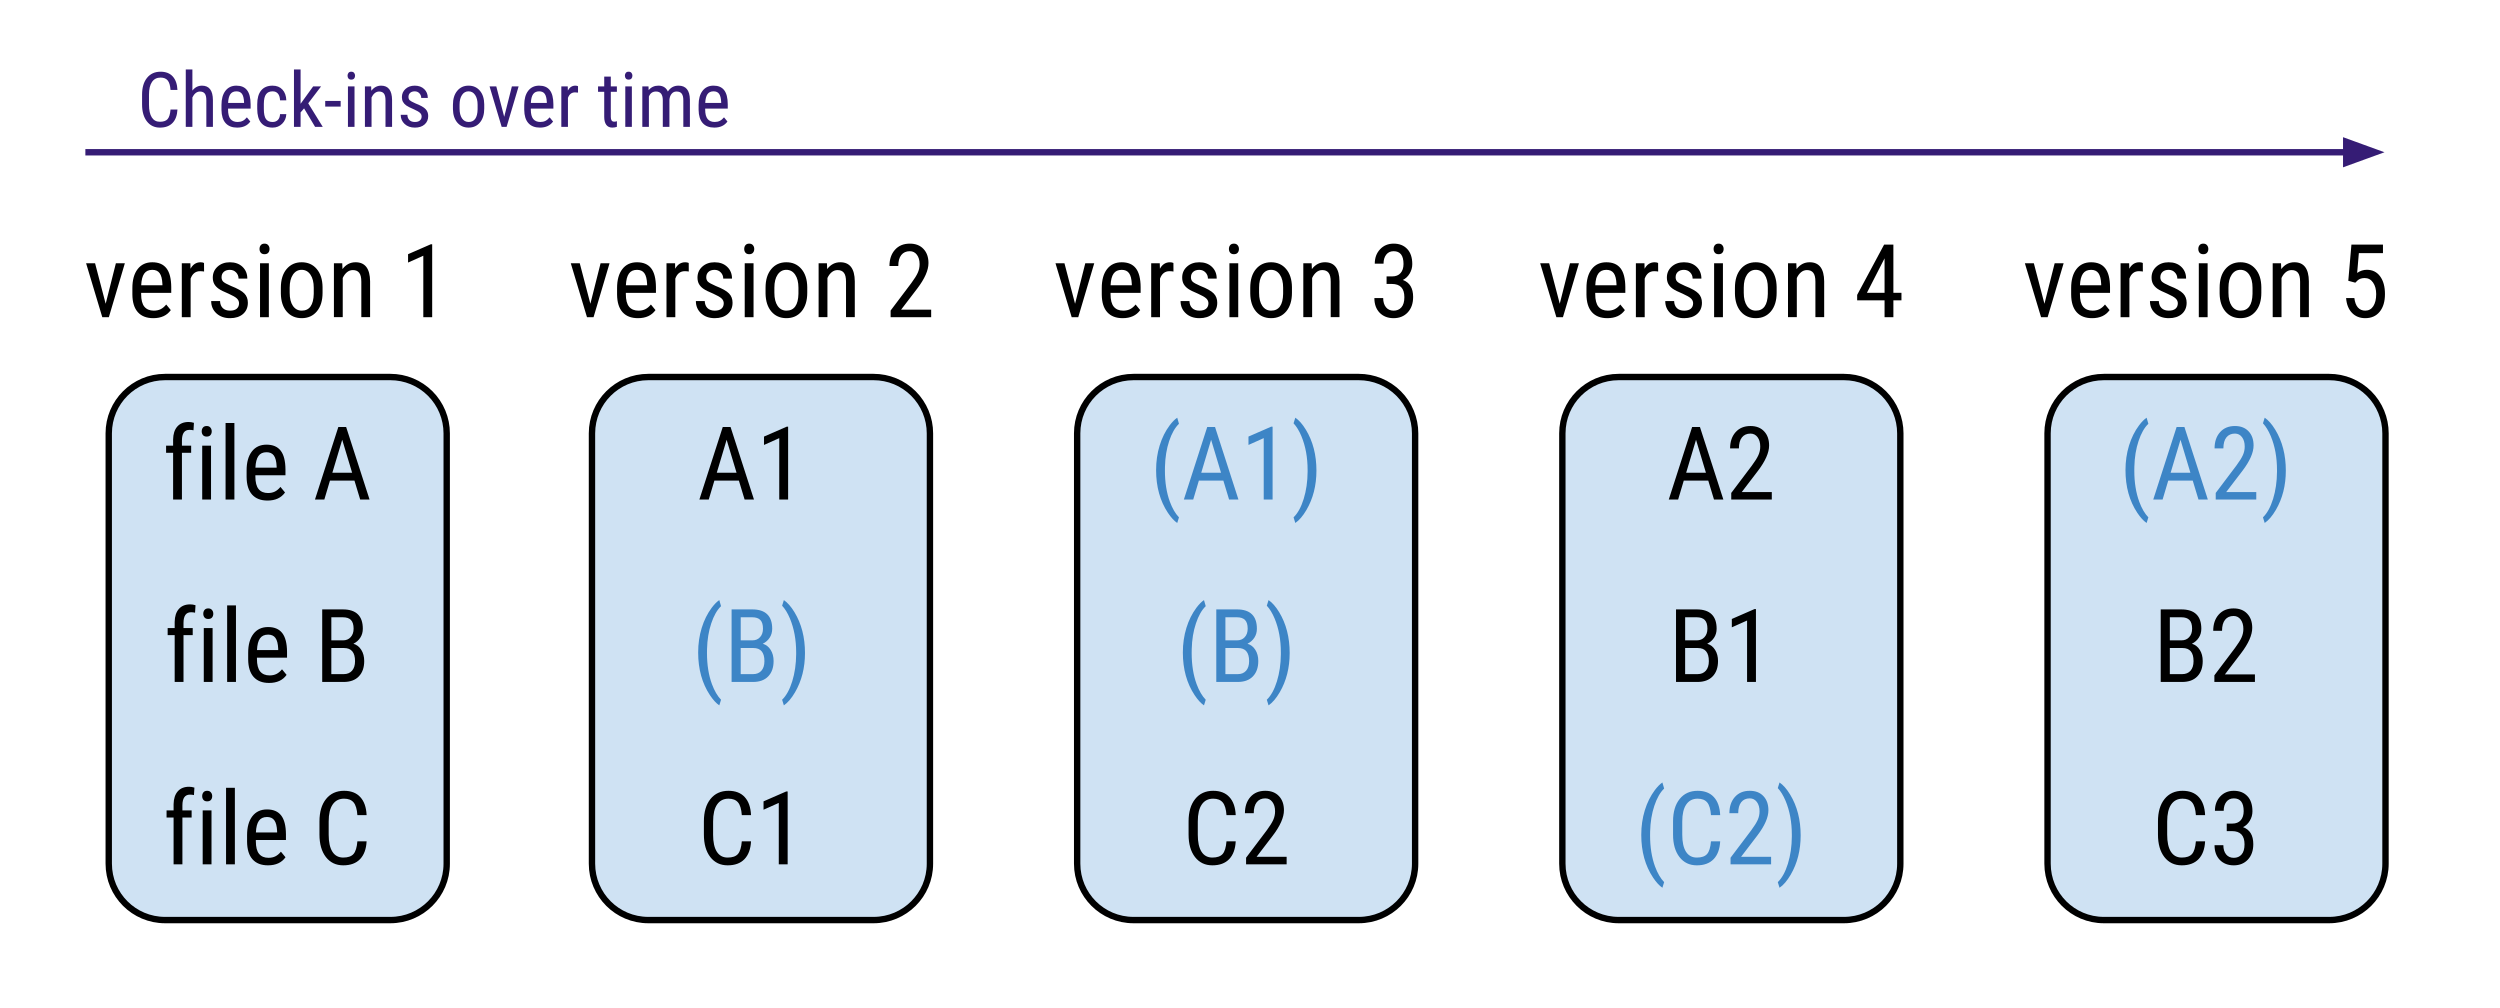 <?xml version="1.0" standalone="yes"?>

<svg version="1.1" viewBox="0.0 0.0 784.0 316.0" fill="none" stroke="none" stroke-linecap="square" stroke-miterlimit="10" xmlns="http://www.w3.org/2000/svg" xmlns:xlink="http://www.w3.org/1999/xlink"><clipPath id="p.0"><path d="m0 0l784.0 0l0 316.0l-784.0 0l0 -316.0z" clip-rule="nonzero"></path></clipPath><g clip-path="url(#p.0)"><path fill="#000000" fill-opacity="0.0" d="m0 0l784.43 0l0 316.349l-784.43 0z" fill-rule="nonzero"></path><path fill="#cfe2f3" d="m34.102 135.898l0 0c0 -9.756 7.909 -17.664 17.664 -17.664l70.655 0l0 0c4.685 0 9.178 1.861 12.491 5.174c3.313 3.313 5.174 7.806 5.174 12.491l0 134.97c0 9.756 -7.909 17.664 -17.664 17.664l-70.655 0c-9.756 0 -17.664 -7.909 -17.664 -17.664z" fill-rule="nonzero"></path><path stroke="#000000" stroke-width="2.0" stroke-linejoin="round" stroke-linecap="butt" d="m34.102 135.898l0 0c0 -9.756 7.909 -17.664 17.664 -17.664l70.655 0l0 0c4.685 0 9.178 1.861 12.491 5.174c3.313 3.313 5.174 7.806 5.174 12.491l0 134.97c0 9.756 -7.909 17.664 -17.664 17.664l-70.655 0c-9.756 0 -17.664 -7.909 -17.664 -17.664z" fill-rule="nonzero"></path><path fill="#cfe2f3" d="m185.643 135.898l0 0c0 -9.756 7.909 -17.664 17.664 -17.664l70.655 0l0 0c4.685 0 9.178 1.861 12.491 5.174c3.313 3.313 5.174 7.806 5.174 12.491l0 134.97c0 9.756 -7.909 17.664 -17.664 17.664l-70.655 0c-9.756 0 -17.664 -7.909 -17.664 -17.664z" fill-rule="nonzero"></path><path stroke="#000000" stroke-width="2.0" stroke-linejoin="round" stroke-linecap="butt" d="m185.643 135.898l0 0c0 -9.756 7.909 -17.664 17.664 -17.664l70.655 0l0 0c4.685 0 9.178 1.861 12.491 5.174c3.313 3.313 5.174 7.806 5.174 12.491l0 134.97c0 9.756 -7.909 17.664 -17.664 17.664l-70.655 0c-9.756 0 -17.664 -7.909 -17.664 -17.664z" fill-rule="nonzero"></path><path fill="#cfe2f3" d="m337.798 135.898l0 0c0 -9.756 7.909 -17.664 17.664 -17.664l70.655 0l0 0c4.685 0 9.178 1.861 12.491 5.174c3.313 3.313 5.174 7.806 5.174 12.491l0 134.97c0 9.756 -7.909 17.664 -17.664 17.664l-70.655 0c-9.756 0 -17.664 -7.909 -17.664 -17.664z" fill-rule="nonzero"></path><path stroke="#000000" stroke-width="2.0" stroke-linejoin="round" stroke-linecap="butt" d="m337.798 135.898l0 0c0 -9.756 7.909 -17.664 17.664 -17.664l70.655 0l0 0c4.685 0 9.178 1.861 12.491 5.174c3.313 3.313 5.174 7.806 5.174 12.491l0 134.97c0 9.756 -7.909 17.664 -17.664 17.664l-70.655 0c-9.756 0 -17.664 -7.909 -17.664 -17.664z" fill-rule="nonzero"></path><path fill="#cfe2f3" d="m489.953 135.898l0 0c0 -9.756 7.909 -17.664 17.664 -17.664l70.655 0l0 0c4.685 0 9.178 1.861 12.491 5.174c3.313 3.313 5.174 7.806 5.174 12.491l0 134.97c0 9.756 -7.909 17.664 -17.664 17.664l-70.655 0c-9.756 0 -17.664 -7.909 -17.664 -17.664z" fill-rule="nonzero"></path><path stroke="#000000" stroke-width="2.0" stroke-linejoin="round" stroke-linecap="butt" d="m489.953 135.898l0 0c0 -9.756 7.909 -17.664 17.664 -17.664l70.655 0l0 0c4.685 0 9.178 1.861 12.491 5.174c3.313 3.313 5.174 7.806 5.174 12.491l0 134.97c0 9.756 -7.909 17.664 -17.664 17.664l-70.655 0c-9.756 0 -17.664 -7.909 -17.664 -17.664z" fill-rule="nonzero"></path><path fill="#cfe2f3" d="m642.108 135.898l0 0c0 -9.756 7.909 -17.664 17.664 -17.664l70.655 0l0 0c4.685 0 9.178 1.861 12.491 5.174c3.313 3.313 5.174 7.806 5.174 12.491l0 134.97c0 9.756 -7.909 17.664 -17.664 17.664l-70.655 0c-9.756 0 -17.664 -7.909 -17.664 -17.664z" fill-rule="nonzero"></path><path stroke="#000000" stroke-width="2.0" stroke-linejoin="round" stroke-linecap="butt" d="m642.108 135.898l0 0c0 -9.756 7.909 -17.664 17.664 -17.664l70.655 0l0 0c4.685 0 9.178 1.861 12.491 5.174c3.313 3.313 5.174 7.806 5.174 12.491l0 134.97c0 9.756 -7.909 17.664 -17.664 17.664l-70.655 0c-9.756 0 -17.664 -7.909 -17.664 -17.664z" fill-rule="nonzero"></path><path fill="#000000" d="m33.139 95.262l3.203 -12.703l2.812 0l-5.016 16.906l-2.062 0l-5.078 -16.906l2.812 0l3.328 12.703zm14.938 4.516q-3.156 0 -4.844 -1.875q-1.688 -1.891 -1.719 -5.531l0 -2.047q0 -3.781 1.641 -5.922q1.656 -2.156 4.609 -2.156q2.969 0 4.438 1.891q1.469 1.891 1.5 5.891l0 1.812l-9.438 0l0 0.391q0 2.719 1.016 3.953q1.031 1.234 2.953 1.234q1.219 0 2.141 -0.453q0.938 -0.469 1.75 -1.469l1.438 1.75q-1.797 2.531 -5.484 2.531zm-0.312 -15.156q-1.719 0 -2.547 1.188q-0.828 1.172 -0.938 3.656l6.656 0l0 -0.375q-0.109 -2.406 -0.875 -3.438q-0.75 -1.031 -2.297 -1.031zm16.234 0.531q-0.578 -0.109 -1.25 -0.109q-2.125 0 -2.969 2.328l0 12.094l-2.766 0l0 -16.906l2.688 0l0.047 1.719q1.109 -2.031 3.141 -2.031q0.656 0 1.094 0.219l0.016 2.688zm10.969 9.984q0 -0.891 -0.672 -1.531q-0.672 -0.641 -2.594 -1.5q-2.234 -0.922 -3.156 -1.578q-0.906 -0.656 -1.359 -1.484q-0.453 -0.844 -0.453 -2.0q0 -2.062 1.5 -3.422q1.516 -1.375 3.859 -1.375q2.469 0 3.969 1.438q1.5 1.438 1.5 3.688l-2.75 0q0 -1.141 -0.766 -1.938q-0.766 -0.812 -1.953 -0.812q-1.219 0 -1.922 0.641q-0.688 0.625 -0.688 1.688q0 0.844 0.5 1.359q0.516 0.516 2.453 1.359q3.078 1.203 4.188 2.359q1.109 1.141 1.109 2.906q0 2.203 -1.516 3.531q-1.516 1.312 -4.062 1.312q-2.641 0 -4.281 -1.516q-1.641 -1.516 -1.641 -3.844l2.781 0q0.047 1.406 0.859 2.203q0.812 0.797 2.281 0.797q1.375 0 2.094 -0.609q0.719 -0.625 0.719 -1.672zm9.344 4.328l-2.766 0l0 -16.906l2.766 0l0 16.906zm0.219 -21.391q0 0.703 -0.391 1.172q-0.391 0.469 -1.188 0.469q-0.781 0 -1.172 -0.469q-0.391 -0.469 -0.391 -1.172q0 -0.703 0.391 -1.188q0.391 -0.484 1.172 -0.484q0.781 0 1.172 0.5q0.406 0.484 0.406 1.172zm3.547 12.156q0 -3.688 1.781 -5.828q1.797 -2.156 4.734 -2.156q2.938 0 4.719 2.094q1.797 2.094 1.844 5.703l0 1.781q0 3.672 -1.781 5.812q-1.781 2.141 -4.75 2.141q-2.938 0 -4.719 -2.078q-1.766 -2.078 -1.828 -5.625l0 -1.844zm2.766 1.594q0 2.609 1.016 4.109q1.031 1.484 2.766 1.484q3.656 0 3.766 -5.281l0 -1.906q0 -2.594 -1.031 -4.094q-1.031 -1.516 -2.766 -1.516q-1.703 0 -2.734 1.516q-1.016 1.5 -1.016 4.078l0 1.609zm16.484 -9.266l0.078 1.828q1.609 -2.141 4.109 -2.141q4.484 0 4.547 5.984l0 11.234l-2.75 0l0 -11.109q0 -1.984 -0.672 -2.812q-0.656 -0.844 -1.984 -0.844q-1.031 0 -1.859 0.688q-0.812 0.688 -1.312 1.797l0 12.281l-2.766 0l0 -16.906l2.609 0zm28.203 16.906l-2.781 0l0 -19.266l-4.781 2.141l0 -2.625l7.125 -3.109l0.438 0l0 22.859z" fill-rule="nonzero"></path><path fill="#000000" d="m185.139 95.262l3.203 -12.703l2.812 0l-5.016 16.906l-2.062 0l-5.078 -16.906l2.812 0l3.328 12.703zm14.938 4.516q-3.156 0 -4.844 -1.875q-1.688 -1.891 -1.719 -5.531l0 -2.047q0 -3.781 1.641 -5.922q1.656 -2.156 4.609 -2.156q2.969 0 4.438 1.891q1.469 1.891 1.5 5.891l0 1.812l-9.438 0l0 0.391q0 2.719 1.016 3.953q1.031 1.234 2.953 1.234q1.219 0 2.141 -0.453q0.938 -0.469 1.75 -1.469l1.438 1.75q-1.797 2.531 -5.484 2.531zm-0.312 -15.156q-1.719 0 -2.547 1.188q-0.828 1.172 -0.938 3.656l6.656 0l0 -0.375q-0.109 -2.406 -0.875 -3.438q-0.75 -1.031 -2.297 -1.031zm16.234 0.531q-0.578 -0.109 -1.25 -0.109q-2.125 0 -2.969 2.328l0 12.094l-2.766 0l0 -16.906l2.688 0l0.047 1.719q1.109 -2.031 3.141 -2.031q0.656 0 1.094 0.219l0.016 2.688zm10.969 9.984q0 -0.891 -0.672 -1.531q-0.672 -0.641 -2.594 -1.5q-2.234 -0.922 -3.156 -1.578q-0.906 -0.656 -1.359 -1.484q-0.453 -0.844 -0.453 -2.0q0 -2.062 1.5 -3.422q1.516 -1.375 3.859 -1.375q2.469 0 3.969 1.438q1.5 1.438 1.5 3.688l-2.75 0q0 -1.141 -0.766 -1.938q-0.766 -0.812 -1.953 -0.812q-1.219 0 -1.922 0.641q-0.688 0.625 -0.688 1.688q0 0.844 0.5 1.359q0.516 0.516 2.453 1.359q3.078 1.203 4.188 2.359q1.109 1.141 1.109 2.906q0 2.203 -1.516 3.531q-1.516 1.312 -4.062 1.312q-2.641 0 -4.281 -1.516q-1.641 -1.516 -1.641 -3.844l2.781 0q0.047 1.406 0.859 2.203q0.812 0.797 2.281 0.797q1.375 0 2.094 -0.609q0.719 -0.625 0.719 -1.672zm9.344 4.328l-2.766 0l0 -16.906l2.766 0l0 16.906zm0.219 -21.391q0 0.703 -0.391 1.172q-0.391 0.469 -1.188 0.469q-0.781 0 -1.172 -0.469q-0.391 -0.469 -0.391 -1.172q0 -0.703 0.391 -1.188q0.391 -0.484 1.172 -0.484q0.781 0 1.172 0.5q0.406 0.484 0.406 1.172zm3.547 12.156q0 -3.688 1.781 -5.828q1.797 -2.156 4.734 -2.156q2.938 0 4.719 2.094q1.797 2.094 1.844 5.703l0 1.781q0 3.672 -1.781 5.812q-1.781 2.141 -4.75 2.141q-2.938 0 -4.719 -2.078q-1.766 -2.078 -1.828 -5.625l0 -1.844zm2.766 1.594q0 2.609 1.016 4.109q1.031 1.484 2.766 1.484q3.656 0 3.766 -5.281l0 -1.906q0 -2.594 -1.031 -4.094q-1.031 -1.516 -2.766 -1.516q-1.703 0 -2.734 1.516q-1.016 1.5 -1.016 4.078l0 1.609zm16.484 -9.266l0.078 1.828q1.609 -2.141 4.109 -2.141q4.484 0 4.547 5.984l0 11.234l-2.75 0l0 -11.109q0 -1.984 -0.672 -2.812q-0.656 -0.844 -1.984 -0.844q-1.031 0 -1.859 0.688q-0.812 0.688 -1.312 1.797l0 12.281l-2.766 0l0 -16.906l2.609 0zm32.688 16.906l-12.719 0l0 -2.078l6.484 -8.594q1.469 -1.984 2.031 -3.25q0.578 -1.281 0.578 -2.703q0 -1.812 -0.844 -2.938q-0.844 -1.125 -2.219 -1.125q-1.734 0 -2.688 1.203q-0.938 1.188 -0.938 3.438l-2.766 0q0 -3.141 1.719 -5.078q1.719 -1.938 4.672 -1.938q2.719 0 4.281 1.672q1.562 1.656 1.562 4.422q0 3.375 -3.516 7.984l-5.062 6.625l9.422 0l0 2.359z" fill-rule="nonzero"></path><path fill="#000000" d="m337.139 95.262l3.203 -12.703l2.812 0l-5.016 16.906l-2.062 0l-5.078 -16.906l2.812 0l3.328 12.703zm14.938 4.516q-3.156 0 -4.844 -1.875q-1.688 -1.891 -1.719 -5.531l0 -2.047q0 -3.781 1.641 -5.922q1.656 -2.156 4.609 -2.156q2.969 0 4.438 1.891q1.469 1.891 1.5 5.891l0 1.812l-9.438 0l0 0.391q0 2.719 1.016 3.953q1.031 1.234 2.953 1.234q1.219 0 2.141 -0.453q0.938 -0.469 1.75 -1.469l1.438 1.75q-1.797 2.531 -5.484 2.531zm-0.312 -15.156q-1.719 0 -2.547 1.188q-0.828 1.172 -0.938 3.656l6.656 0l0 -0.375q-0.109 -2.406 -0.875 -3.438q-0.75 -1.031 -2.297 -1.031zm16.234 0.531q-0.578 -0.109 -1.25 -0.109q-2.125 0 -2.969 2.328l0 12.094l-2.766 0l0 -16.906l2.688 0l0.047 1.719q1.109 -2.031 3.141 -2.031q0.656 0 1.094 0.219l0.016 2.688zm10.969 9.984q0 -0.891 -0.672 -1.531q-0.672 -0.641 -2.594 -1.5q-2.234 -0.922 -3.156 -1.578q-0.906 -0.656 -1.359 -1.484q-0.453 -0.844 -0.453 -2.0q0 -2.062 1.5 -3.422q1.516 -1.375 3.859 -1.375q2.469 0 3.969 1.438q1.5 1.438 1.5 3.688l-2.75 0q0 -1.141 -0.766 -1.938q-0.766 -0.812 -1.953 -0.812q-1.219 0 -1.922 0.641q-0.688 0.625 -0.688 1.688q0 0.844 0.5 1.359q0.516 0.516 2.453 1.359q3.078 1.203 4.188 2.359q1.109 1.141 1.109 2.906q0 2.203 -1.516 3.531q-1.516 1.312 -4.062 1.312q-2.641 0 -4.281 -1.516q-1.641 -1.516 -1.641 -3.844l2.781 0q0.047 1.406 0.859 2.203q0.812 0.797 2.281 0.797q1.375 0 2.094 -0.609q0.719 -0.625 0.719 -1.672zm9.344 4.328l-2.766 0l0 -16.906l2.766 0l0 16.906zm0.219 -21.391q0 0.703 -0.391 1.172q-0.391 0.469 -1.188 0.469q-0.781 0 -1.172 -0.469q-0.391 -0.469 -0.391 -1.172q0 -0.703 0.391 -1.188q0.391 -0.484 1.172 -0.484q0.781 0 1.172 0.5q0.406 0.484 0.406 1.172zm3.547 12.156q0 -3.688 1.781 -5.828q1.797 -2.156 4.734 -2.156q2.938 0 4.719 2.094q1.797 2.094 1.844 5.703l0 1.781q0 3.672 -1.781 5.812q-1.781 2.141 -4.75 2.141q-2.938 0 -4.719 -2.078q-1.766 -2.078 -1.828 -5.625l0 -1.844zm2.766 1.594q0 2.609 1.016 4.109q1.031 1.484 2.766 1.484q3.656 0 3.766 -5.281l0 -1.906q0 -2.594 -1.031 -4.094q-1.031 -1.516 -2.766 -1.516q-1.703 0 -2.734 1.516q-1.016 1.5 -1.016 4.078l0 1.609zm16.484 -9.266l0.078 1.828q1.609 -2.141 4.109 -2.141q4.484 0 4.547 5.984l0 11.234l-2.75 0l0 -11.109q0 -1.984 -0.672 -2.812q-0.656 -0.844 -1.984 -0.844q-1.031 0 -1.859 0.688q-0.812 0.688 -1.312 1.797l0 12.281l-2.766 0l0 -16.906l2.609 0zm23.5 4.125l1.766 0q1.703 0 2.625 -1.047q0.922 -1.047 0.922 -2.859q0 -4.0 -3.094 -4.0q-1.484 0 -2.328 1.078q-0.844 1.078 -0.844 2.828l-2.75 0q0 -2.734 1.656 -4.5q1.672 -1.781 4.266 -1.781q2.688 0 4.266 1.688q1.578 1.672 1.578 4.75q0 1.578 -0.828 2.953q-0.812 1.359 -2.125 2.0q3.219 1.188 3.219 5.328q0 3.047 -1.703 4.859q-1.688 1.797 -4.422 1.797q-2.703 0 -4.375 -1.703q-1.656 -1.719 -1.656 -4.609l2.766 0q0 1.812 0.875 2.891q0.875 1.062 2.391 1.062q1.547 0 2.453 -1.047q0.922 -1.047 0.922 -3.188q0 -4.141 -3.922 -4.141l-1.656 0l0 -2.359z" fill-rule="nonzero"></path><path fill="#000000" d="m489.139 95.262l3.203 -12.703l2.812 0l-5.016 16.906l-2.062 0l-5.078 -16.906l2.812 0l3.328 12.703zm14.938 4.516q-3.156 0 -4.844 -1.875q-1.688 -1.891 -1.719 -5.531l0 -2.047q0 -3.781 1.641 -5.922q1.656 -2.156 4.609 -2.156q2.969 0 4.438 1.891q1.469 1.891 1.5 5.891l0 1.812l-9.438 0l0 0.391q0 2.719 1.016 3.953q1.031 1.234 2.953 1.234q1.219 0 2.141 -0.453q0.938 -0.469 1.75 -1.469l1.438 1.75q-1.797 2.531 -5.484 2.531zm-0.312 -15.156q-1.719 0 -2.547 1.188q-0.828 1.172 -0.938 3.656l6.656 0l0 -0.375q-0.109 -2.406 -0.875 -3.438q-0.75 -1.031 -2.297 -1.031zm16.234 0.531q-0.578 -0.109 -1.25 -0.109q-2.125 0 -2.969 2.328l0 12.094l-2.766 0l0 -16.906l2.688 0l0.047 1.719q1.109 -2.031 3.141 -2.031q0.656 0 1.094 0.219l0.016 2.688zm10.969 9.984q0 -0.891 -0.672 -1.531q-0.672 -0.641 -2.594 -1.5q-2.234 -0.922 -3.156 -1.578q-0.906 -0.656 -1.359 -1.484q-0.453 -0.844 -0.453 -2.0q0 -2.062 1.5 -3.422q1.516 -1.375 3.859 -1.375q2.469 0 3.969 1.438q1.5 1.438 1.5 3.688l-2.75 0q0 -1.141 -0.766 -1.938q-0.766 -0.812 -1.953 -0.812q-1.219 0 -1.922 0.641q-0.688 0.625 -0.688 1.688q0 0.844 0.5 1.359q0.516 0.516 2.453 1.359q3.078 1.203 4.188 2.359q1.109 1.141 1.109 2.906q0 2.203 -1.516 3.531q-1.516 1.312 -4.062 1.312q-2.641 0 -4.281 -1.516q-1.641 -1.516 -1.641 -3.844l2.781 0q0.047 1.406 0.859 2.203q0.812 0.797 2.281 0.797q1.375 0 2.094 -0.609q0.719 -0.625 0.719 -1.672zm9.344 4.328l-2.766 0l0 -16.906l2.766 0l0 16.906zm0.219 -21.391q0 0.703 -0.391 1.172q-0.391 0.469 -1.188 0.469q-0.781 0 -1.172 -0.469q-0.391 -0.469 -0.391 -1.172q0 -0.703 0.391 -1.188q0.391 -0.484 1.172 -0.484q0.781 0 1.172 0.5q0.406 0.484 0.406 1.172zm3.547 12.156q0 -3.688 1.781 -5.828q1.797 -2.156 4.734 -2.156q2.938 0 4.719 2.094q1.797 2.094 1.844 5.703l0 1.781q0 3.672 -1.781 5.812q-1.781 2.141 -4.75 2.141q-2.938 0 -4.719 -2.078q-1.766 -2.078 -1.828 -5.625l0 -1.844zm2.766 1.594q0 2.609 1.016 4.109q1.031 1.484 2.766 1.484q3.656 0 3.766 -5.281l0 -1.906q0 -2.594 -1.031 -4.094q-1.031 -1.516 -2.766 -1.516q-1.703 0 -2.734 1.516q-1.016 1.5 -1.016 4.078l0 1.609zm16.484 -9.266l0.078 1.828q1.609 -2.141 4.109 -2.141q4.484 0 4.547 5.984l0 11.234l-2.75 0l0 -11.109q0 -1.984 -0.672 -2.812q-0.656 -0.844 -1.984 -0.844q-1.031 0 -1.859 0.688q-0.812 0.688 -1.312 1.797l0 12.281l-2.766 0l0 -16.906l2.609 0zm30.438 9.266l2.531 0l0 2.359l-2.531 0l0 5.281l-2.766 0l0 -5.281l-8.594 0l0 -1.703l8.453 -15.766l2.906 0l0 15.109zm-8.297 0l5.531 0l0 -10.812l-5.531 10.812z" fill-rule="nonzero"></path><path fill="#000000" d="m641.139 95.262l3.203 -12.703l2.812 0l-5.016 16.906l-2.062 0l-5.078 -16.906l2.812 0l3.328 12.703zm14.938 4.516q-3.156 0 -4.844 -1.875q-1.688 -1.891 -1.719 -5.531l0 -2.047q0 -3.781 1.641 -5.922q1.656 -2.156 4.609 -2.156q2.969 0 4.438 1.891q1.469 1.891 1.5 5.891l0 1.812l-9.438 0l0 0.391q0 2.719 1.016 3.953q1.031 1.234 2.953 1.234q1.219 0 2.141 -0.453q0.938 -0.469 1.75 -1.469l1.438 1.75q-1.797 2.531 -5.484 2.531zm-0.312 -15.156q-1.719 0 -2.547 1.188q-0.828 1.172 -0.938 3.656l6.656 0l0 -0.375q-0.109 -2.406 -0.875 -3.438q-0.75 -1.031 -2.297 -1.031zm16.234 0.531q-0.578 -0.109 -1.25 -0.109q-2.125 0 -2.969 2.328l0 12.094l-2.766 0l0 -16.906l2.688 0l0.047 1.719q1.109 -2.031 3.141 -2.031q0.656 0 1.094 0.219l0.016 2.688zm10.969 9.984q0 -0.891 -0.672 -1.531q-0.672 -0.641 -2.594 -1.5q-2.234 -0.922 -3.156 -1.578q-0.906 -0.656 -1.359 -1.484q-0.453 -0.844 -0.453 -2.0q0 -2.062 1.5 -3.422q1.516 -1.375 3.859 -1.375q2.469 0 3.969 1.438q1.5 1.438 1.5 3.688l-2.75 0q0 -1.141 -0.766 -1.938q-0.766 -0.812 -1.953 -0.812q-1.219 0 -1.922 0.641q-0.688 0.625 -0.688 1.688q0 0.844 0.5 1.359q0.516 0.516 2.453 1.359q3.078 1.203 4.188 2.359q1.109 1.141 1.109 2.906q0 2.203 -1.516 3.531q-1.516 1.312 -4.062 1.312q-2.641 0 -4.281 -1.516q-1.641 -1.516 -1.641 -3.844l2.781 0q0.047 1.406 0.859 2.203q0.812 0.797 2.281 0.797q1.375 0 2.094 -0.609q0.719 -0.625 0.719 -1.672zm9.344 4.328l-2.766 0l0 -16.906l2.766 0l0 16.906zm0.219 -21.391q0 0.703 -0.391 1.172q-0.391 0.469 -1.188 0.469q-0.781 0 -1.172 -0.469q-0.391 -0.469 -0.391 -1.172q0 -0.703 0.391 -1.188q0.391 -0.484 1.172 -0.484q0.781 0 1.172 0.5q0.406 0.484 0.406 1.172zm3.547 12.156q0 -3.688 1.781 -5.828q1.797 -2.156 4.734 -2.156q2.938 0 4.719 2.094q1.797 2.094 1.844 5.703l0 1.781q0 3.672 -1.781 5.812q-1.781 2.141 -4.75 2.141q-2.938 0 -4.719 -2.078q-1.766 -2.078 -1.828 -5.625l0 -1.844zm2.766 1.594q0 2.609 1.016 4.109q1.031 1.484 2.766 1.484q3.656 0 3.766 -5.281l0 -1.906q0 -2.594 -1.031 -4.094q-1.031 -1.516 -2.766 -1.516q-1.703 0 -2.734 1.516q-1.016 1.5 -1.016 4.078l0 1.609zm16.484 -9.266l0.078 1.828q1.609 -2.141 4.109 -2.141q4.484 0 4.547 5.984l0 11.234l-2.75 0l0 -11.109q0 -1.984 -0.672 -2.812q-0.656 -0.844 -1.984 -0.844q-1.031 0 -1.859 0.688q-0.812 0.688 -1.312 1.797l0 12.281l-2.766 0l0 -16.906l2.609 0zm21.094 5.5l0.984 -11.344l9.891 0l0 2.672l-7.562 0l-0.531 6.203q1.406 -0.984 3.031 -0.984q2.656 0 4.172 2.062q1.516 2.062 1.516 5.547q0 3.531 -1.656 5.547q-1.641 2.016 -4.516 2.016q-2.562 0 -4.172 -1.672q-1.609 -1.672 -1.844 -4.625l2.594 0q0.234 1.953 1.109 2.953q0.891 0.984 2.312 0.984q1.609 0 2.516 -1.391q0.906 -1.406 0.906 -3.781q0 -2.234 -0.984 -3.641q-0.969 -1.406 -2.625 -1.406q-1.375 0 -2.203 0.719l-0.734 0.734l-2.203 -0.594z" fill-rule="nonzero"></path><path fill="#000000" d="m54.287 156.662l0 -14.672l-2.203 0l0 -2.234l2.203 0l0 -1.953q0.047 -2.578 1.297 -4.016q1.266 -1.453 3.562 -1.453q0.828 0 1.672 0.266l-0.141 2.344q-0.594 -0.141 -1.266 -0.141q-2.359 0 -2.359 3.359l0 1.594l2.891 0l0 2.234l-2.891 0l0 14.672l-2.766 0zm11.891 0l-2.766 0l0 -16.906l2.766 0l0 16.906zm0.219 -21.391q0 0.703 -0.391 1.172q-0.391 0.469 -1.188 0.469q-0.781 0 -1.172 -0.469q-0.391 -0.469 -0.391 -1.172q0 -0.703 0.391 -1.188q0.391 -0.484 1.172 -0.484q0.781 0 1.172 0.5q0.406 0.484 0.406 1.172zm7.109 21.391l-2.766 0l0 -24.0l2.766 0l0 24.0zm10.391 0.312q-3.156 0 -4.844 -1.875q-1.688 -1.891 -1.719 -5.531l0 -2.047q0 -3.781 1.641 -5.922q1.656 -2.156 4.609 -2.156q2.969 0 4.438 1.891q1.469 1.891 1.5 5.891l0 1.812l-9.438 0l0 0.391q0 2.719 1.016 3.953q1.031 1.234 2.953 1.234q1.219 0 2.141 -0.453q0.938 -0.469 1.75 -1.469l1.438 1.75q-1.797 2.531 -5.484 2.531zm-0.312 -15.156q-1.719 0 -2.547 1.188q-0.828 1.172 -0.938 3.656l6.656 0l0 -0.375q-0.109 -2.406 -0.875 -3.438q-0.75 -1.031 -2.297 -1.031zm27.578 8.906l-7.688 0l-1.766 5.938l-2.938 0l7.328 -22.75l2.453 0l7.344 22.75l-2.938 0l-1.797 -5.938zm-6.938 -2.469l6.203 0l-3.109 -10.344l-3.094 10.344z" fill-rule="nonzero"></path><path fill="#000000" d="m231.717 150.725l-7.688 0l-1.766 5.938l-2.938 0l7.328 -22.75l2.453 0l7.344 22.75l-2.938 0l-1.797 -5.938zm-6.938 -2.469l6.203 0l-3.109 -10.344l-3.094 10.344zm22.375 8.406l-2.781 0l0 -19.266l-4.781 2.141l0 -2.625l7.125 -3.109l0.438 0l0 22.859z" fill-rule="nonzero"></path><path fill="#3d85c6" d="m362.553 147.428q0 -4.094 1.109 -7.703q1.109 -3.609 3.141 -6.328q1.234 -1.641 2.375 -2.406l0.547 1.906q-1.875 1.797 -3.078 5.422q-1.203 3.609 -1.312 8.031l-0.016 1.266q0 5.5 1.547 9.719q1.172 3.172 2.859 4.906l-0.547 1.766q-1.438 -0.969 -2.922 -3.188q-3.703 -5.578 -3.703 -13.391zm21.094 3.297l-7.688 0l-1.766 5.938l-2.938 0l7.328 -22.75l2.453 0l7.344 22.75l-2.938 0l-1.797 -5.938zm-6.938 -2.469l6.203 0l-3.109 -10.344l-3.094 10.344zm22.375 8.406l-2.781 0l0 -19.266l-4.781 2.141l0 -2.625l7.125 -3.109l0.438 0l0 22.859zm13.75 -9.078q0 6.969 -3.125 12.328q-1.688 2.875 -3.5 4.094l-0.547 -1.766q1.969 -1.891 3.172 -5.766q1.203 -3.891 1.234 -8.516l0 -0.562q0 -5.938 -1.953 -10.625q-1.078 -2.562 -2.453 -4.016l0.547 -1.766q1.719 1.156 3.328 3.797q3.297 5.438 3.297 12.797z" fill-rule="nonzero"></path><path fill="#000000" d="m535.717 150.725l-7.688 0l-1.766 5.938l-2.938 0l7.328 -22.75l2.453 0l7.344 22.75l-2.938 0l-1.797 -5.938zm-6.938 -2.469l6.203 0l-3.109 -10.344l-3.094 10.344zm26.859 8.406l-12.719 0l0 -2.078l6.484 -8.594q1.469 -1.984 2.031 -3.25q0.578 -1.281 0.578 -2.703q0 -1.812 -0.844 -2.938q-0.844 -1.125 -2.219 -1.125q-1.734 0 -2.688 1.203q-0.938 1.188 -0.938 3.438l-2.766 0q0 -3.141 1.719 -5.078q1.719 -1.938 4.672 -1.938q2.719 0 4.281 1.672q1.562 1.656 1.562 4.422q0 3.375 -3.516 7.984l-5.062 6.625l9.422 0l0 2.359z" fill-rule="nonzero"></path><path fill="#3d85c6" d="m666.553 147.428q0 -4.094 1.109 -7.703q1.109 -3.609 3.141 -6.328q1.234 -1.641 2.375 -2.406l0.547 1.906q-1.875 1.797 -3.078 5.422q-1.203 3.609 -1.312 8.031l-0.016 1.266q0 5.5 1.547 9.719q1.172 3.172 2.859 4.906l-0.547 1.766q-1.438 -0.969 -2.922 -3.188q-3.703 -5.578 -3.703 -13.391zm21.094 3.297l-7.688 0l-1.766 5.938l-2.938 0l7.328 -22.75l2.453 0l7.344 22.75l-2.938 0l-1.797 -5.938zm-6.938 -2.469l6.203 0l-3.109 -10.344l-3.094 10.344zm26.859 8.406l-12.719 0l0 -2.078l6.484 -8.594q1.469 -1.984 2.031 -3.25q0.578 -1.281 0.578 -2.703q0 -1.812 -0.844 -2.938q-0.844 -1.125 -2.219 -1.125q-1.734 0 -2.688 1.203q-0.938 1.188 -0.938 3.438l-2.766 0q0 -3.141 1.719 -5.078q1.719 -1.938 4.672 -1.938q2.719 0 4.281 1.672q1.562 1.656 1.562 4.422q0 3.375 -3.516 7.984l-5.062 6.625l9.422 0l0 2.359zm9.266 -9.078q0 6.969 -3.125 12.328q-1.688 2.875 -3.5 4.094l-0.547 -1.766q1.969 -1.891 3.172 -5.766q1.203 -3.891 1.234 -8.516l0 -0.562q0 -5.938 -1.953 -10.625q-1.078 -2.562 -2.453 -4.016l0.547 -1.766q1.719 1.156 3.328 3.797q3.297 5.438 3.297 12.797z" fill-rule="nonzero"></path><path fill="#000000" d="m54.779 213.859l0 -14.672l-2.203 0l0 -2.234l2.203 0l0 -1.953q0.047 -2.578 1.297 -4.016q1.266 -1.453 3.562 -1.453q0.828 0 1.672 0.266l-0.141 2.344q-0.594 -0.141 -1.266 -0.141q-2.359 0 -2.359 3.359l0 1.594l2.891 0l0 2.234l-2.891 0l0 14.672l-2.766 0zm11.891 0l-2.766 0l0 -16.906l2.766 0l0 16.906zm0.219 -21.391q0 0.703 -0.391 1.172q-0.391 0.469 -1.188 0.469q-0.781 0 -1.172 -0.469q-0.391 -0.469 -0.391 -1.172q0 -0.703 0.391 -1.188q0.391 -0.484 1.172 -0.484q0.781 0 1.172 0.5q0.406 0.484 0.406 1.172zm7.109 21.391l-2.766 0l0 -24.0l2.766 0l0 24.0zm10.391 0.312q-3.156 0 -4.844 -1.875q-1.688 -1.891 -1.719 -5.531l0 -2.047q0 -3.781 1.641 -5.922q1.656 -2.156 4.609 -2.156q2.969 0 4.438 1.891q1.469 1.891 1.5 5.891l0 1.812l-9.438 0l0 0.391q0 2.719 1.016 3.953q1.031 1.234 2.953 1.234q1.219 0 2.141 -0.453q0.938 -0.469 1.75 -1.469l1.438 1.75q-1.797 2.531 -5.484 2.531zm-0.312 -15.156q-1.719 0 -2.547 1.188q-0.828 1.172 -0.938 3.656l6.656 0l0 -0.375q-0.109 -2.406 -0.875 -3.438q-0.75 -1.031 -2.297 -1.031zm16.969 14.844l0 -22.75l6.484 0q3.109 0 4.672 1.516q1.578 1.516 1.578 4.547q0 1.594 -0.797 2.812q-0.797 1.219 -2.156 1.891q1.562 0.469 2.469 1.922q0.922 1.453 0.922 3.5q0 3.062 -1.688 4.812q-1.672 1.75 -4.781 1.75l-6.703 0zm2.859 -10.641l0 8.188l3.906 0q1.625 0 2.578 -1.062q0.953 -1.078 0.953 -3.016q0 -4.109 -3.469 -4.109l-3.969 0zm0 -2.406l3.672 0q1.484 0 2.391 -1.0q0.922 -1.0 0.922 -2.656q0 -1.875 -0.828 -2.719q-0.828 -0.859 -2.531 -0.859l-3.625 0l0 7.234z" fill-rule="nonzero"></path><path fill="#3d85c6" d="m218.944 204.625q0 -4.094 1.109 -7.703q1.109 -3.609 3.141 -6.328q1.234 -1.641 2.375 -2.406l0.547 1.906q-1.875 1.797 -3.078 5.422q-1.203 3.609 -1.312 8.031l-0.016 1.266q0 5.5 1.547 9.719q1.172 3.172 2.859 4.906l-0.547 1.766q-1.438 -0.969 -2.922 -3.188q-3.703 -5.578 -3.703 -13.391zm10.484 9.234l0 -22.75l6.484 0q3.109 0 4.672 1.516q1.578 1.516 1.578 4.547q0 1.594 -0.797 2.812q-0.797 1.219 -2.156 1.891q1.562 0.469 2.469 1.922q0.922 1.453 0.922 3.5q0 3.062 -1.688 4.812q-1.672 1.75 -4.781 1.75l-6.703 0zm2.859 -10.641l0 8.188l3.906 0q1.625 0 2.578 -1.062q0.953 -1.078 0.953 -3.016q0 -4.109 -3.469 -4.109l-3.969 0zm0 -2.406l3.672 0q1.484 0 2.391 -1.0q0.922 -1.0 0.922 -2.656q0 -1.875 -0.828 -2.719q-0.828 -0.859 -2.531 -0.859l-3.625 0l0 7.234zm20.156 3.969q0 6.969 -3.125 12.328q-1.688 2.875 -3.5 4.094l-0.547 -1.766q1.969 -1.891 3.172 -5.766q1.203 -3.891 1.234 -8.516l0 -0.562q0 -5.938 -1.953 -10.625q-1.078 -2.562 -2.453 -4.016l0.547 -1.766q1.719 1.156 3.328 3.797q3.297 5.438 3.297 12.797z" fill-rule="nonzero"></path><path fill="#3d85c6" d="m370.944 204.625q0 -4.094 1.109 -7.703q1.109 -3.609 3.141 -6.328q1.234 -1.641 2.375 -2.406l0.547 1.906q-1.875 1.797 -3.078 5.422q-1.203 3.609 -1.312 8.031l-0.016 1.266q0 5.5 1.547 9.719q1.172 3.172 2.859 4.906l-0.547 1.766q-1.438 -0.969 -2.922 -3.188q-3.703 -5.578 -3.703 -13.391zm10.484 9.234l0 -22.75l6.484 0q3.109 0 4.672 1.516q1.578 1.516 1.578 4.547q0 1.594 -0.797 2.812q-0.797 1.219 -2.156 1.891q1.562 0.469 2.469 1.922q0.922 1.453 0.922 3.5q0 3.062 -1.688 4.812q-1.672 1.75 -4.781 1.75l-6.703 0zm2.859 -10.641l0 8.188l3.906 0q1.625 0 2.578 -1.062q0.953 -1.078 0.953 -3.016q0 -4.109 -3.469 -4.109l-3.969 0zm0 -2.406l3.672 0q1.484 0 2.391 -1.0q0.922 -1.0 0.922 -2.656q0 -1.875 -0.828 -2.719q-0.828 -0.859 -2.531 -0.859l-3.625 0l0 7.234zm20.156 3.969q0 6.969 -3.125 12.328q-1.688 2.875 -3.5 4.094l-0.547 -1.766q1.969 -1.891 3.172 -5.766q1.203 -3.891 1.234 -8.516l0 -0.562q0 -5.938 -1.953 -10.625q-1.078 -2.562 -2.453 -4.016l0.547 -1.766q1.719 1.156 3.328 3.797q3.297 5.438 3.297 12.797z" fill-rule="nonzero"></path><path fill="#000000" d="m525.6 213.859l0 -22.75l6.484 0q3.109 0 4.672 1.516q1.578 1.516 1.578 4.547q0 1.594 -0.797 2.812q-0.797 1.219 -2.156 1.891q1.562 0.469 2.469 1.922q0.922 1.453 0.922 3.5q0 3.062 -1.688 4.812q-1.672 1.75 -4.781 1.75l-6.703 0zm2.859 -10.641l0 8.188l3.906 0q1.625 0 2.578 -1.062q0.953 -1.078 0.953 -3.016q0 -4.109 -3.469 -4.109l-3.969 0zm0 -2.406l3.672 0q1.484 0 2.391 -1.0q0.922 -1.0 0.922 -2.656q0 -1.875 -0.828 -2.719q-0.828 -0.859 -2.531 -0.859l-3.625 0l0 7.234zm22.203 13.047l-2.781 0l0 -19.266l-4.781 2.141l0 -2.625l7.125 -3.109l0.438 0l0 22.859z" fill-rule="nonzero"></path><path fill="#000000" d="m677.6 213.859l0 -22.75l6.484 0q3.109 0 4.672 1.516q1.578 1.516 1.578 4.547q0 1.594 -0.797 2.812q-0.797 1.219 -2.156 1.891q1.562 0.469 2.469 1.922q0.922 1.453 0.922 3.5q0 3.062 -1.688 4.812q-1.672 1.75 -4.781 1.75l-6.703 0zm2.859 -10.641l0 8.188l3.906 0q1.625 0 2.578 -1.062q0.953 -1.078 0.953 -3.016q0 -4.109 -3.469 -4.109l-3.969 0zm0 -2.406l3.672 0q1.484 0 2.391 -1.0q0.922 -1.0 0.922 -2.656q0 -1.875 -0.828 -2.719q-0.828 -0.859 -2.531 -0.859l-3.625 0l0 7.234zm26.688 13.047l-12.719 0l0 -2.078l6.484 -8.594q1.469 -1.984 2.031 -3.25q0.578 -1.281 0.578 -2.703q0 -1.812 -0.844 -2.938q-0.844 -1.125 -2.219 -1.125q-1.734 0 -2.688 1.203q-0.938 1.188 -0.938 3.438l-2.766 0q0 -3.141 1.719 -5.078q1.719 -1.938 4.672 -1.938q2.719 0 4.281 1.672q1.562 1.656 1.562 4.422q0 3.375 -3.516 7.984l-5.062 6.625l9.422 0l0 2.359z" fill-rule="nonzero"></path><path fill="#000000" d="m54.436 271.056l0 -14.672l-2.203 0l0 -2.234l2.203 0l0 -1.953q0.047 -2.578 1.297 -4.016q1.266 -1.453 3.562 -1.453q0.828 0 1.672 0.266l-0.141 2.344q-0.594 -0.141 -1.266 -0.141q-2.359 0 -2.359 3.359l0 1.594l2.891 0l0 2.234l-2.891 0l0 14.672l-2.766 0zm11.891 0l-2.766 0l0 -16.906l2.766 0l0 16.906zm0.219 -21.391q0 0.703 -0.391 1.172q-0.391 0.469 -1.188 0.469q-0.781 0 -1.172 -0.469q-0.391 -0.469 -0.391 -1.172q0 -0.703 0.391 -1.188q0.391 -0.484 1.172 -0.484q0.781 0 1.172 0.5q0.406 0.484 0.406 1.172zm7.109 21.391l-2.766 0l0 -24l2.766 0l0 24zm10.391 0.312q-3.156 0 -4.844 -1.875q-1.688 -1.891 -1.719 -5.531l0 -2.047q0 -3.781 1.641 -5.922q1.656 -2.156 4.609 -2.156q2.969 0 4.438 1.891q1.469 1.891 1.5 5.891l0 1.812l-9.438 0l0 0.391q0 2.719 1.016 3.953q1.031 1.234 2.953 1.234q1.219 0 2.141 -0.453q0.938 -0.469 1.75 -1.469l1.438 1.75q-1.797 2.531 -5.484 2.531zm-0.312 -15.156q-1.719 0 -2.547 1.188q-0.828 1.172 -0.938 3.656l6.656 0l0 -0.375q-0.109 -2.406 -0.875 -3.438q-0.75 -1.031 -2.297 -1.031zm31.234 7.625q-0.188 3.656 -2.062 5.594q-1.859 1.938 -5.266 1.938q-3.422 0 -5.438 -2.594q-2.016 -2.609 -2.016 -7.062l0 -4.125q0 -4.438 2.062 -7.016q2.078 -2.578 5.656 -2.578q3.297 0 5.094 1.984q1.812 1.969 1.969 5.641l-2.891 0q-0.188 -2.781 -1.172 -3.969q-0.984 -1.188 -3.0 -1.188q-2.328 0 -3.578 1.828q-1.25 1.812 -1.25 5.328l0 4.172q0 3.453 1.156 5.297q1.172 1.844 3.406 1.844q2.234 0 3.219 -1.109q0.984 -1.109 1.219 -3.984l2.891 0z" fill-rule="nonzero"></path><path fill="#000000" d="m235.522 263.837q-0.188 3.656 -2.062 5.594q-1.859 1.938 -5.266 1.938q-3.422 0 -5.438 -2.594q-2.016 -2.609 -2.016 -7.062l0 -4.125q0 -4.438 2.062 -7.016q2.078 -2.578 5.656 -2.578q3.297 0 5.094 1.984q1.812 1.969 1.969 5.641l-2.891 0q-0.188 -2.781 -1.172 -3.969q-0.984 -1.188 -3.0 -1.188q-2.328 0 -3.578 1.828q-1.25 1.812 -1.25 5.328l0 4.172q0 3.453 1.156 5.297q1.172 1.844 3.406 1.844q2.234 0 3.219 -1.109q0.984 -1.109 1.219 -3.984l2.891 0zm11.484 7.219l-2.781 0l0 -19.266l-4.781 2.141l0 -2.625l7.125 -3.109l0.438 0l0 22.859z" fill-rule="nonzero"></path><path fill="#000000" d="m387.522 263.837q-0.188 3.656 -2.062 5.594q-1.859 1.938 -5.266 1.938q-3.422 0 -5.438 -2.594q-2.016 -2.609 -2.016 -7.062l0 -4.125q0 -4.438 2.062 -7.016q2.078 -2.578 5.656 -2.578q3.297 0 5.094 1.984q1.812 1.969 1.969 5.641l-2.891 0q-0.188 -2.781 -1.172 -3.969q-0.984 -1.188 -3.0 -1.188q-2.328 0 -3.578 1.828q-1.25 1.812 -1.25 5.328l0 4.172q0 3.453 1.156 5.297q1.172 1.844 3.406 1.844q2.234 0 3.219 -1.109q0.984 -1.109 1.219 -3.984l2.891 0zm15.969 7.219l-12.719 0l0 -2.078l6.484 -8.594q1.469 -1.984 2.031 -3.25q0.578 -1.281 0.578 -2.703q0 -1.812 -0.844 -2.938q-0.844 -1.125 -2.219 -1.125q-1.734 0 -2.688 1.203q-0.938 1.188 -0.938 3.438l-2.766 0q0 -3.141 1.719 -5.078q1.719 -1.938 4.672 -1.938q2.719 0 4.281 1.672q1.562 1.656 1.562 4.422q0 3.375 -3.516 7.984l-5.062 6.625l9.422 0l0 2.359z" fill-rule="nonzero"></path><path fill="#3d85c6" d="m514.701 261.822q0 -4.094 1.109 -7.703q1.109 -3.609 3.141 -6.328q1.234 -1.641 2.375 -2.406l0.547 1.906q-1.875 1.797 -3.078 5.422q-1.203 3.609 -1.312 8.031l-0.016 1.266q0 5.5 1.547 9.719q1.172 3.172 2.859 4.906l-0.547 1.766q-1.438 -0.969 -2.922 -3.188q-3.703 -5.578 -3.703 -13.391zm24.75 2.016q-0.188 3.656 -2.062 5.594q-1.859 1.938 -5.266 1.938q-3.422 0 -5.438 -2.594q-2.016 -2.609 -2.016 -7.062l0 -4.125q0 -4.438 2.062 -7.016q2.078 -2.578 5.656 -2.578q3.297 0 5.094 1.984q1.812 1.969 1.969 5.641l-2.891 0q-0.188 -2.781 -1.172 -3.969q-0.984 -1.188 -3.0 -1.188q-2.328 0 -3.578 1.828q-1.25 1.812 -1.25 5.328l0 4.172q0 3.453 1.156 5.297q1.172 1.844 3.406 1.844q2.234 0 3.219 -1.109q0.984 -1.109 1.219 -3.984l2.891 0zm15.969 7.219l-12.719 0l0 -2.078l6.484 -8.594q1.469 -1.984 2.031 -3.25q0.578 -1.281 0.578 -2.703q0 -1.812 -0.844 -2.938q-0.844 -1.125 -2.219 -1.125q-1.734 0 -2.688 1.203q-0.938 1.188 -0.938 3.438l-2.766 0q0 -3.141 1.719 -5.078q1.719 -1.938 4.672 -1.938q2.719 0 4.281 1.672q1.562 1.656 1.562 4.422q0 3.375 -3.516 7.984l-5.062 6.625l9.422 0l0 2.359zm9.266 -9.078q0 6.969 -3.125 12.328q-1.688 2.875 -3.5 4.094l-0.547 -1.766q1.969 -1.891 3.172 -5.766q1.203 -3.891 1.234 -8.516l0 -0.562q0 -5.938 -1.953 -10.625q-1.078 -2.562 -2.453 -4.016l0.547 -1.766q1.719 1.156 3.328 3.797q3.297 5.438 3.297 12.797z" fill-rule="nonzero"></path><path fill="#000000" d="m691.522 263.837q-0.188 3.656 -2.062 5.594q-1.859 1.938 -5.266 1.938q-3.422 0 -5.438 -2.594q-2.016 -2.609 -2.016 -7.062l0 -4.125q0 -4.438 2.062 -7.016q2.078 -2.578 5.656 -2.578q3.297 0 5.094 1.984q1.812 1.969 1.969 5.641l-2.891 0q-0.188 -2.781 -1.172 -3.969q-0.984 -1.188 -3.0 -1.188q-2.328 0 -3.578 1.828q-1.25 1.812 -1.25 5.328l0 4.172q0 3.453 1.156 5.297q1.172 1.844 3.406 1.844q2.234 0 3.219 -1.109q0.984 -1.109 1.219 -3.984l2.891 0zm6.781 -5.562l1.766 0q1.703 0 2.625 -1.047q0.922 -1.047 0.922 -2.859q0 -4.0 -3.094 -4.0q-1.484 0 -2.328 1.078q-0.844 1.078 -0.844 2.828l-2.75 0q0 -2.734 1.656 -4.5q1.672 -1.781 4.266 -1.781q2.688 0 4.266 1.688q1.578 1.672 1.578 4.75q0 1.578 -0.828 2.953q-0.812 1.359 -2.125 2.0q3.219 1.188 3.219 5.328q0 3.047 -1.703 4.859q-1.688 1.797 -4.422 1.797q-2.703 0 -4.375 -1.703q-1.656 -1.719 -1.656 -4.609l2.766 0q0 1.812 0.875 2.891q0.875 1.062 2.391 1.062q1.547 0 2.453 -1.047q0.922 -1.047 0.922 -3.188q0 -4.141 -3.922 -4.141l-1.656 0l0 -2.359z" fill-rule="nonzero"></path><path fill="#000000" fill-opacity="0.0" d="m27.772 47.745l720.0 0" fill-rule="nonzero"></path><path stroke="#351c75" stroke-width="2.0" stroke-linejoin="round" stroke-linecap="butt" d="m27.772 47.745l708.0 0" fill-rule="evenodd"></path><path fill="#351c75" stroke="#351c75" stroke-width="2.0" stroke-linecap="butt" d="m735.772 51.049l9.076 -3.303l-9.076 -3.303z" fill-rule="evenodd"></path><path fill="#000000" fill-opacity="0.0" d="m34.102 7.745l521.669 0l0 44.85l-521.669 0z" fill-rule="nonzero"></path><path fill="#351c75" d="m55.649 34.364q-0.141 2.75 -1.547 4.203q-1.406 1.453 -3.953 1.453q-2.562 0 -4.078 -1.953q-1.516 -1.953 -1.516 -5.297l0 -3.094q0 -3.328 1.547 -5.25q1.562 -1.938 4.25 -1.938q2.469 0 3.812 1.484q1.359 1.484 1.484 4.234l-2.172 0q-0.141 -2.094 -0.891 -2.984q-0.734 -0.891 -2.234 -0.891q-1.75 0 -2.688 1.375q-0.938 1.359 -0.938 4.0l0 3.125q0 2.594 0.875 3.984q0.875 1.375 2.547 1.375q1.672 0 2.406 -0.828q0.75 -0.844 0.922 -3.0l2.172 0zm4.684 -5.953q1.188 -1.547 3.016 -1.547q3.375 0 3.422 4.5l0 8.422l-2.062 0l0 -8.328q0 -1.5 -0.5 -2.125q-0.5 -0.625 -1.5 -0.625q-0.766 0 -1.391 0.516q-0.609 0.516 -0.984 1.344l0 9.219l-2.078 0l0 -18.0l2.078 0l0 6.625zm14.043 11.609q-2.359 0 -3.625 -1.406q-1.266 -1.422 -1.297 -4.156l0 -1.531q0 -2.828 1.234 -4.438q1.25 -1.625 3.453 -1.625q2.234 0 3.328 1.422q1.109 1.422 1.125 4.422l0 1.359l-7.078 0l0 0.297q0 2.031 0.766 2.969q0.781 0.922 2.219 0.922q0.906 0 1.609 -0.344q0.703 -0.359 1.312 -1.109l1.078 1.312q-1.359 1.906 -4.125 1.906zm-0.234 -11.375q-1.281 0 -1.906 0.891q-0.625 0.891 -0.703 2.75l5.0 0l0 -0.281q-0.094 -1.812 -0.656 -2.578q-0.562 -0.781 -1.734 -0.781zm11.348 9.609q1.031 0 1.656 -0.641q0.625 -0.641 0.672 -1.828l1.969 0q-0.078 1.828 -1.312 3.031q-1.219 1.203 -2.984 1.203q-2.359 0 -3.594 -1.484q-1.234 -1.484 -1.234 -4.406l0 -1.406q0 -2.859 1.234 -4.359q1.234 -1.5 3.578 -1.5q1.953 0 3.094 1.234q1.141 1.234 1.219 3.359l-1.969 0q-0.062 -1.406 -0.672 -2.109q-0.594 -0.703 -1.672 -0.703q-1.375 0 -2.047 0.922q-0.672 0.906 -0.688 2.969l0 1.625q0 2.234 0.656 3.172q0.672 0.922 2.094 0.922zm9.867 -4.266l-1.094 1.266l0 4.531l-2.078 0l0 -18.0l2.078 0l0 10.766l3.938 -5.453l2.484 0l-4.031 5.297l4.562 7.391l-2.406 0l-3.453 -5.797zm11.473 -0.562l-4.844 0l0 -1.781l4.844 0l0 1.781zm4.344 6.359l-2.062 0l0 -12.688l2.062 0l0 12.688zm0.172 -16.047q0 0.531 -0.297 0.891q-0.297 0.344 -0.891 0.344q-0.578 0 -0.875 -0.344q-0.297 -0.359 -0.297 -0.891q0 -0.531 0.297 -0.891q0.297 -0.359 0.875 -0.359q0.594 0 0.891 0.375q0.297 0.359 0.297 0.875zm5.043 3.359l0.062 1.375q1.203 -1.609 3.078 -1.609q3.375 0 3.422 4.5l0 8.422l-2.062 0l0 -8.328q0 -1.5 -0.5 -2.125q-0.5 -0.625 -1.5 -0.625q-0.766 0 -1.391 0.516q-0.609 0.516 -0.984 1.344l0 9.219l-2.078 0l0 -12.688l1.953 0zm15.832 9.438q0 -0.672 -0.516 -1.141q-0.5 -0.484 -1.938 -1.125q-1.672 -0.703 -2.359 -1.188q-0.688 -0.5 -1.031 -1.125q-0.344 -0.625 -0.344 -1.484q0 -1.547 1.125 -2.578q1.141 -1.031 2.906 -1.031q1.844 0 2.969 1.078q1.125 1.078 1.125 2.766l-2.062 0q0 -0.844 -0.578 -1.453q-0.562 -0.609 -1.453 -0.609q-0.922 0 -1.453 0.484q-0.516 0.469 -0.516 1.266q0 0.641 0.375 1.031q0.391 0.375 1.844 1.016q2.312 0.891 3.141 1.766q0.828 0.859 0.828 2.172q0 1.656 -1.141 2.656q-1.125 0.984 -3.031 0.984q-1.984 0 -3.219 -1.141q-1.234 -1.141 -1.234 -2.875l2.094 0q0.031 1.047 0.641 1.656q0.609 0.594 1.719 0.594q1.031 0 1.562 -0.469q0.547 -0.469 0.547 -1.25zm9.82 -3.672q0 -2.766 1.344 -4.375q1.344 -1.625 3.547 -1.625q2.203 0 3.547 1.578q1.344 1.562 1.375 4.281l0 1.328q0 2.75 -1.344 4.359q-1.328 1.609 -3.547 1.609q-2.203 0 -3.547 -1.562q-1.328 -1.562 -1.375 -4.219l0 -1.375zm2.078 1.188q0 1.953 0.766 3.078q0.766 1.125 2.078 1.125q2.734 0 2.812 -3.969l0 -1.422q0 -1.953 -0.781 -3.078q-0.766 -1.141 -2.062 -1.141q-1.281 0 -2.047 1.141q-0.766 1.125 -0.766 3.062l0 1.203zm14.0 2.578l2.406 -9.531l2.109 0l-3.766 12.688l-1.547 0l-3.797 -12.688l2.109 0l2.484 9.531zm11.203 3.391q-2.359 0 -3.625 -1.406q-1.266 -1.422 -1.297 -4.156l0 -1.531q0 -2.828 1.234 -4.438q1.25 -1.625 3.453 -1.625q2.234 0 3.328 1.422q1.109 1.422 1.125 4.422l0 1.359l-7.078 0l0 0.297q0 2.031 0.766 2.969q0.781 0.922 2.219 0.922q0.906 0 1.609 -0.344q0.703 -0.359 1.312 -1.109l1.078 1.312q-1.359 1.906 -4.125 1.906zm-0.234 -11.375q-1.281 0 -1.906 0.891q-0.625 0.891 -0.703 2.75l5.0 0l0 -0.281q-0.094 -1.812 -0.656 -2.578q-0.562 -0.781 -1.734 -0.781zm12.176 0.406q-0.422 -0.078 -0.938 -0.078q-1.594 0 -2.219 1.734l0 9.078l-2.078 0l0 -12.688l2.016 0l0.031 1.297q0.844 -1.531 2.359 -1.531q0.5 0 0.828 0.172l0 2.016zm10.281 -5.016l0 3.062l1.906 0l0 1.688l-1.906 0l0 7.859q0 0.75 0.25 1.141q0.25 0.375 0.844 0.375q0.406 0 0.828 -0.141l-0.016 1.766q-0.703 0.234 -1.453 0.234q-1.219 0 -1.875 -0.875q-0.641 -0.891 -0.641 -2.484l0 -7.875l-1.938 0l0 -1.688l1.938 0l0 -3.062l2.062 0zm6.605 15.75l-2.062 0l0 -12.688l2.062 0l0 12.688zm0.172 -16.047q0 0.531 -0.297 0.891q-0.297 0.344 -0.891 0.344q-0.578 0 -0.875 -0.344q-0.297 -0.359 -0.297 -0.891q0 -0.531 0.297 -0.891q0.297 -0.359 0.875 -0.359q0.594 0 0.891 0.375q0.297 0.359 0.297 0.875zm5.043 3.359l0.047 1.172q1.172 -1.406 3.062 -1.406q2.125 0 2.969 1.844q1.188 -1.844 3.328 -1.844q3.5 0 3.578 4.375l0 8.547l-2.062 0l0 -8.344q0 -1.391 -0.5 -2.062q-0.484 -0.672 -1.656 -0.672q-0.938 0 -1.531 0.734q-0.578 0.719 -0.672 1.844l0 8.5l-2.078 0l0 -8.438q-0.031 -2.641 -2.141 -2.641q-1.578 0 -2.219 1.578l0 9.5l-2.062 0l0 -12.688l1.938 0zm20.637 12.922q-2.359 0 -3.625 -1.406q-1.266 -1.422 -1.297 -4.156l0 -1.531q0 -2.828 1.234 -4.438q1.25 -1.625 3.453 -1.625q2.234 0 3.328 1.422q1.109 1.422 1.125 4.422l0 1.359l-7.078 0l0 0.297q0 2.031 0.766 2.969q0.781 0.922 2.219 0.922q0.906 0 1.609 -0.344q0.703 -0.359 1.312 -1.109l1.078 1.312q-1.359 1.906 -4.125 1.906zm-0.234 -11.375q-1.281 0 -1.906 0.891q-0.625 0.891 -0.703 2.75l5.0 0l0 -0.281q-0.094 -1.812 -0.656 -2.578q-0.562 -0.781 -1.734 -0.781z" fill-rule="nonzero"></path></g></svg>

